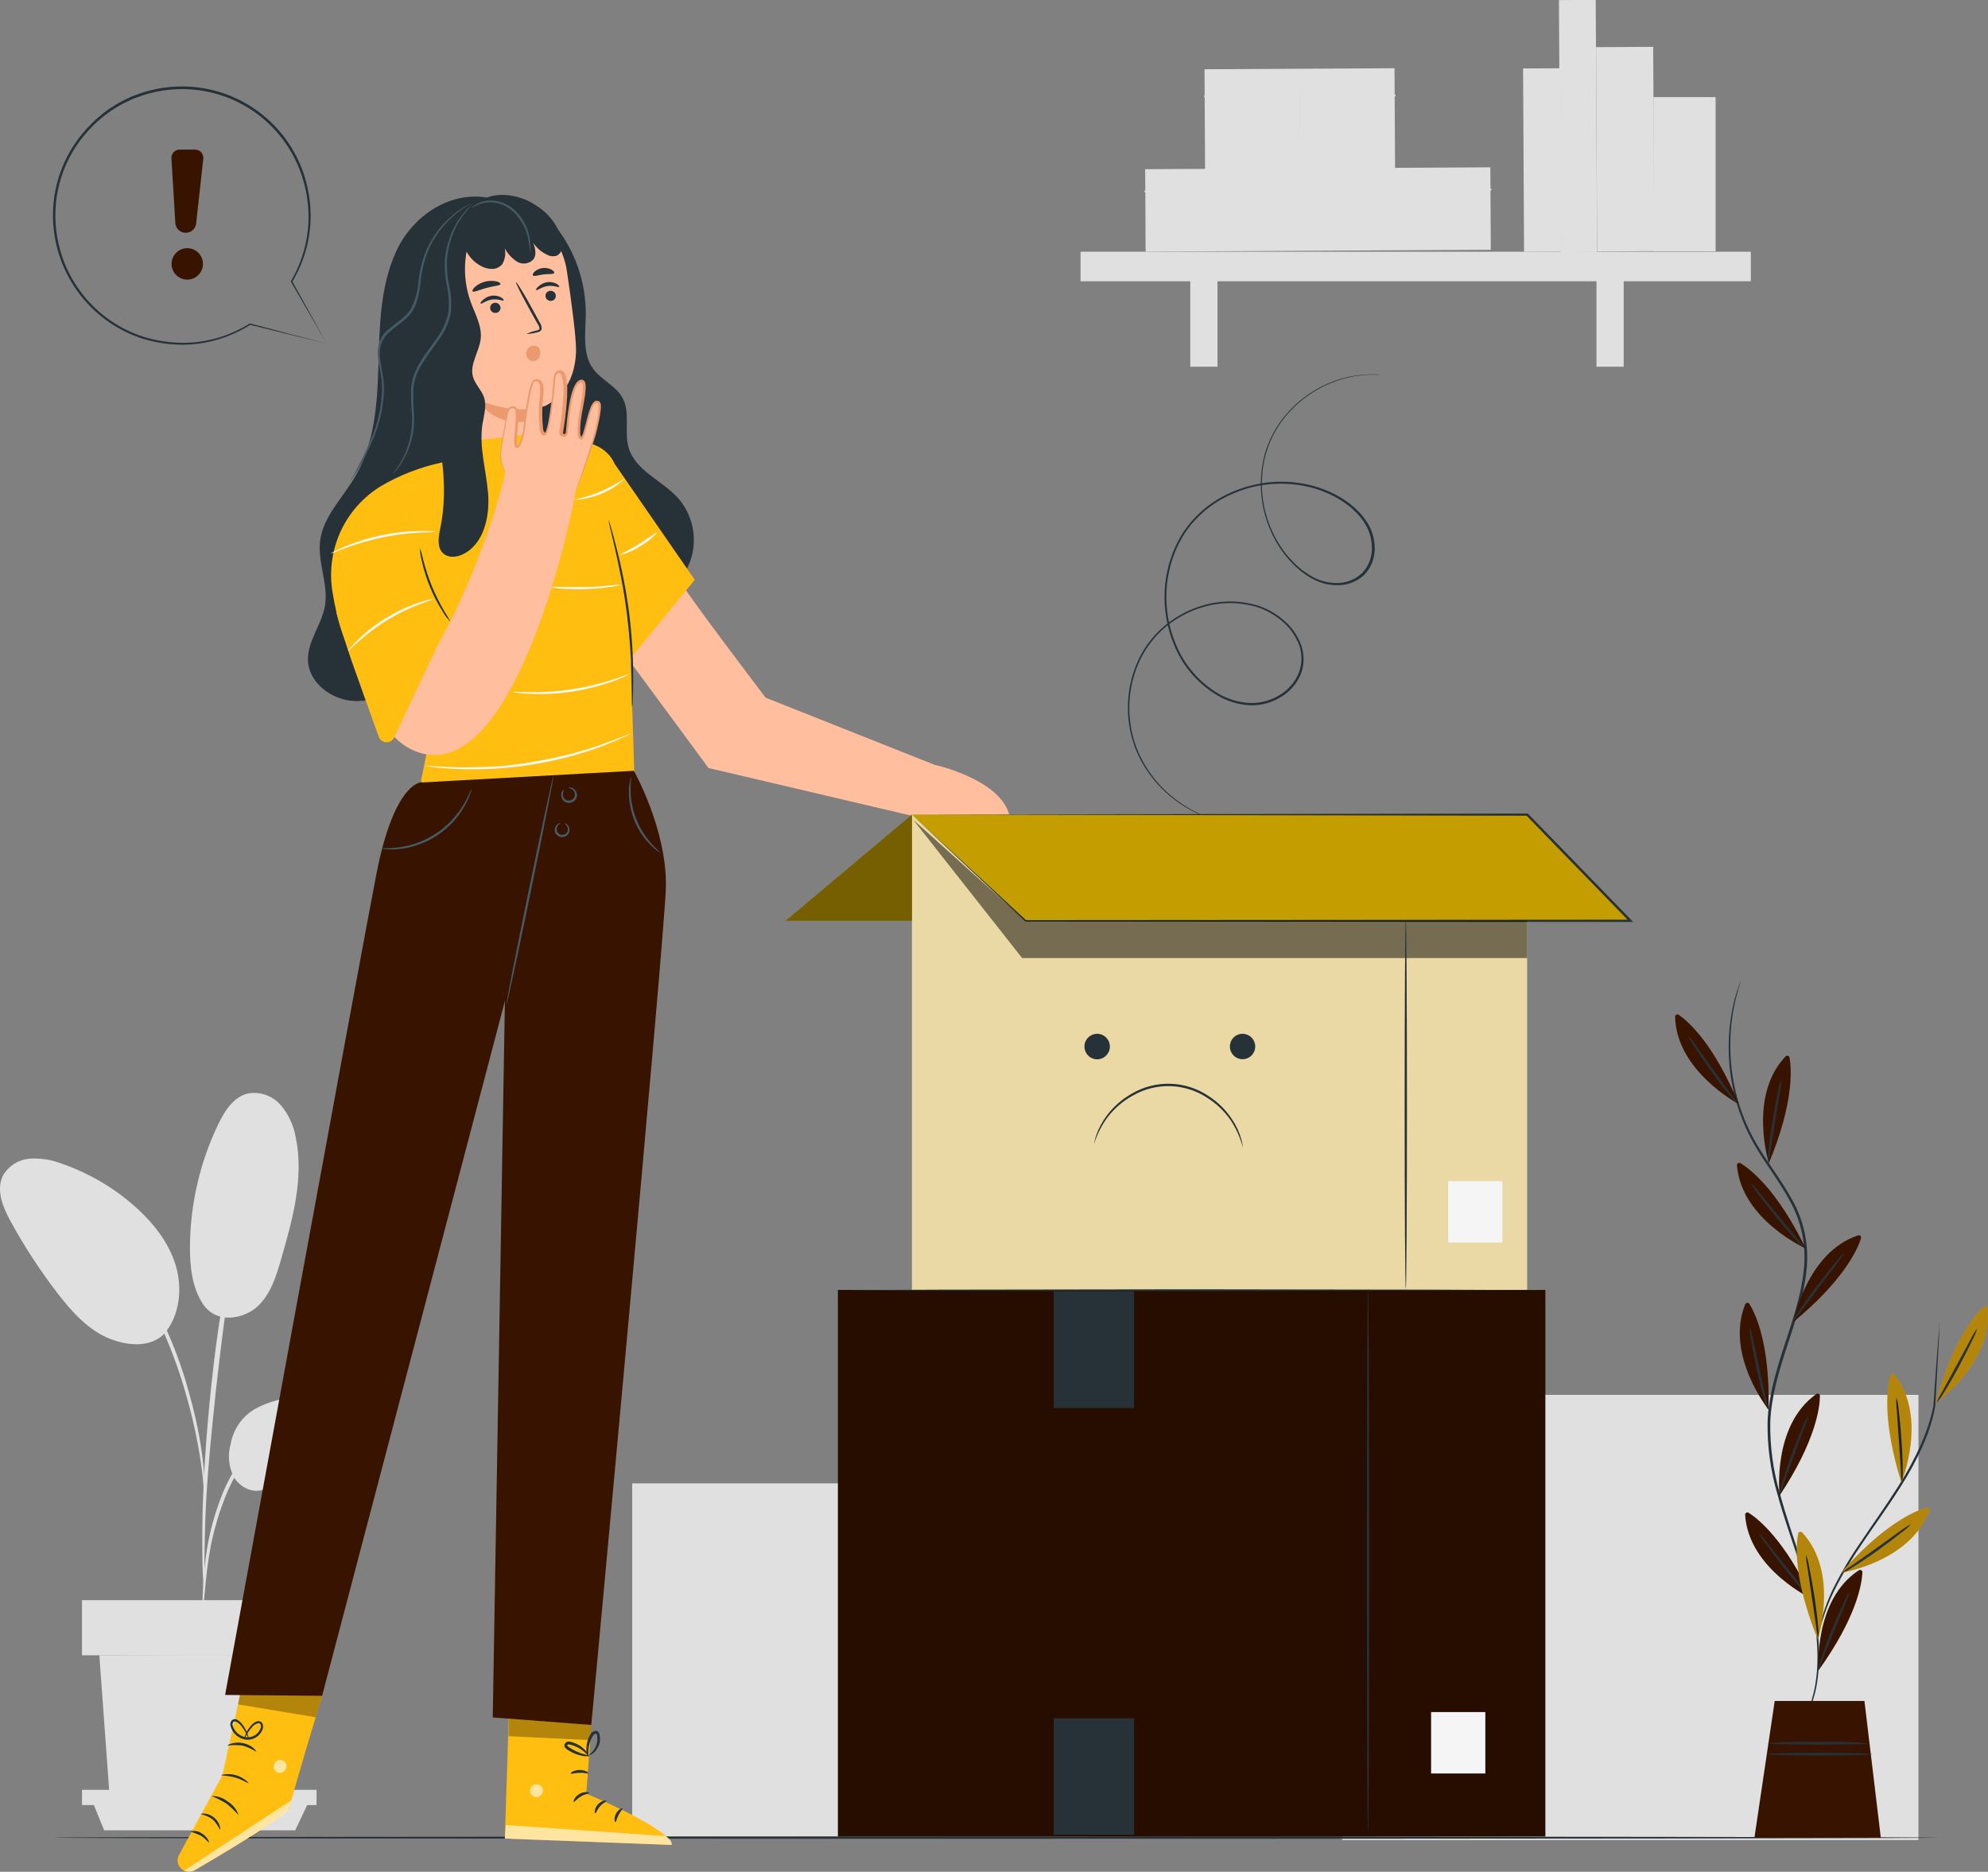 <svg width="359" height="338" viewBox="0 0 359 338" fill="none" xmlns="http://www.w3.org/2000/svg">
<rect x="0" y="0" width="359" height="338" fill="#808080" stroke="none"/>
<g clip-path="url(#clip0_767_2538)">
<path d="M196.691 267.86H114.165V331.619H196.691V267.86Z" fill="#E0E0E0"/>
<path d="M176.018 331.174C175.907 331.174 175.812 316.959 175.812 299.426C175.812 281.893 175.907 267.677 176.018 267.677C176.128 267.677 176.224 281.893 176.224 299.426C176.224 316.959 176.128 331.174 176.018 331.174Z" fill="#E0E0E0"/>
<path d="M189.694 317.11H183.371V324.277H189.694V317.11Z" fill="#E0E0E0"/>
<path d="M148.72 268.027H139.347V281.631H148.72V268.027Z" fill="#E0E0E0"/>
<path d="M148.72 317.824H139.347V331.428H148.72V317.824Z" fill="#E0E0E0"/>
<path d="M346.441 251.875H242.379V332.269H346.441V251.875Z" fill="#E0E0E0"/>
<path d="M320.364 331.698C320.253 331.698 320.158 313.784 320.158 291.679C320.158 269.574 320.253 251.66 320.364 251.66C320.475 251.66 320.57 269.574 320.57 291.679C320.57 313.784 320.483 331.698 320.364 331.698Z" fill="#E0E0E0"/>
<path d="M337.622 313.967H329.643V322.999H337.622V313.967Z" fill="#E0E0E0"/>
<path d="M285.951 252.081H274.129V269.233H285.951V252.081Z" fill="#E0E0E0"/>
<path d="M285.951 314.871H274.129V332.023H285.951V314.871Z" fill="#E0E0E0"/>
<path d="M46.377 254.24C50.593 252.065 55.553 251.78 60.228 252.557C62.74 252.97 65.355 253.724 67.066 255.613C68.778 257.502 69.095 260.828 67.138 262.455C65.965 263.423 64.341 263.566 62.819 263.55C59.158 263.503 55.102 262.86 52.178 265.066C50.506 266.328 49.397 268.416 47.423 269.035C45.45 269.654 43.271 268.487 42.241 266.725C41.288 264.887 41.078 262.753 41.655 260.764C41.888 259.386 42.436 258.081 43.255 256.949C44.074 255.818 45.142 254.89 46.377 254.24Z" fill="#E0E0E0"/>
<path d="M36.726 235.58C39.302 239.263 44.309 238.048 46.631 235.794C48.953 233.54 49.935 230.286 50.823 227.183C52.867 220.079 54.919 212.626 53.406 205.395C53.041 203.202 52.079 201.153 50.625 199.474C49.888 198.65 48.95 198.032 47.902 197.682C46.854 197.333 45.733 197.264 44.65 197.482C42.123 198.149 40.554 200.657 39.42 202.982C36.08 209.935 34.331 217.546 34.302 225.262C34.302 228.857 34.706 232.619 36.726 235.58Z" fill="#E0E0E0"/>
<path d="M29.659 240.866C32.456 237.54 32.986 232.699 31.742 228.532C30.498 224.365 27.686 220.825 24.445 217.928C20.633 214.532 16.198 211.911 11.386 210.213C9.522 209.459 7.516 209.117 5.507 209.213C4.505 209.27 3.532 209.572 2.673 210.092C1.814 210.613 1.095 211.335 0.578 212.197C-0.8 214.825 0.523 218.007 1.949 220.611C4.461 225.191 7.328 229.567 10.523 233.699C13.098 237.017 16.069 240.295 19.96 241.795C23.85 243.295 27.955 243.12 30.031 240.398" fill="#E0E0E0"/>
<path d="M36.552 291.155C36.69 290.61 36.769 290.051 36.79 289.488C36.909 288.266 37.051 286.734 37.233 284.917C37.461 282.668 37.802 280.432 38.256 278.218C38.851 275.511 39.665 272.856 40.688 270.281C41.692 267.722 43.05 265.318 44.721 263.137C46.088 261.364 47.828 259.915 49.816 258.891C51.169 258.223 52.618 257.773 54.111 257.558C54.673 257.536 55.231 257.453 55.775 257.312C55.214 257.25 54.648 257.25 54.087 257.312C52.537 257.429 51.021 257.824 49.61 258.478C47.51 259.471 45.668 260.938 44.23 262.764C42.481 264.973 41.071 267.432 40.047 270.059C39.024 272.665 38.229 275.355 37.669 278.099C37.238 280.341 36.939 282.607 36.774 284.885C36.631 286.83 36.576 288.401 36.552 289.488C36.494 290.043 36.494 290.601 36.552 291.155Z" fill="#E0E0E0"/>
<path d="M36.869 287.647C36.916 287.385 36.932 287.119 36.917 286.853C36.917 286.266 36.917 285.528 36.917 284.631C36.917 282.702 36.917 279.909 37.012 276.464C37.186 269.574 37.804 262.177 38.921 251.708C40.007 241.874 41.457 230.437 42.994 223C43.319 221.309 43.652 219.785 43.969 218.452C44.286 217.118 44.515 215.96 44.761 215.031C45.007 214.102 45.141 213.444 45.284 212.872C45.362 212.614 45.407 212.348 45.419 212.078C45.299 212.31 45.209 212.555 45.149 212.809C44.975 213.372 44.761 214.071 44.5 214.936C44.238 215.801 43.921 217.007 43.588 218.333C43.256 219.658 42.875 221.182 42.519 222.873C40.615 231.669 39.184 240.56 38.232 249.51C37.091 259.987 36.576 269.527 36.528 276.432C36.528 279.885 36.528 282.687 36.647 284.615C36.703 285.512 36.75 286.25 36.782 286.83C36.778 287.105 36.807 287.379 36.869 287.647Z" fill="#E0E0E0"/>
<path d="M36.917 269.249C36.977 268.475 36.977 267.697 36.917 266.923C36.83 265.431 36.623 263.28 36.203 260.637C35.685 257.547 34.992 254.489 34.127 251.478C33.128 247.772 31.849 244.147 30.3 240.636C27.649 234.165 23.845 228.232 19.072 223.127C18.244 222.25 17.36 221.428 16.426 220.666C16.022 220.317 15.633 219.976 15.301 219.706L14.318 218.999C13.701 218.528 13.047 218.109 12.361 217.745C12.25 217.896 15.126 219.595 18.756 223.46C23.372 228.614 27.075 234.519 29.706 240.922C31.228 244.41 32.512 247.998 33.549 251.66C34.42 254.644 35.142 257.669 35.712 260.725C36.188 263.336 36.505 265.487 36.631 266.947C36.665 267.721 36.761 268.491 36.917 269.249Z" fill="#E0E0E0"/>
<path d="M17.939 298.902L19.778 324.158H52.17L54.008 298.902H17.939Z" fill="#E0E0E0"/>
<path d="M57.875 288.949H14.809V298.902H57.875V288.949Z" fill="#E0E0E0"/>
<path d="M14.809 323.197V325.951H16.83H57.162V323.197H14.809Z" fill="#E0E0E0"/>
<path d="M18.811 330.507L16.83 325.65H55.617L53.303 330.507H18.811Z" fill="#E0E0E0"/>
<path d="M53.406 307.157C53.365 307.242 53.315 307.322 53.255 307.395C53.129 307.561 52.962 307.776 52.772 308.038L50.886 310.419L50.799 310.53L50.72 310.419L46.084 303.998H46.346L41.782 310.466L41.639 310.673L41.481 310.482L36.069 304.029H36.378L36.085 304.41L31.243 310.482L31.077 310.688L30.934 310.474L26.362 304.005H26.632L21.006 310.419L20.911 310.538L20.831 310.403L19.072 307.482C18.882 307.164 18.74 306.903 18.621 306.688C18.561 306.6 18.513 306.504 18.478 306.402C18.552 306.479 18.616 306.564 18.668 306.656L19.168 307.41L21.014 310.323H20.839L26.386 303.831L26.521 303.664L26.648 303.839L31.259 310.284H30.958L35.784 304.196C35.887 304.069 35.99 303.942 36.077 303.823L36.235 303.625L36.394 303.815L41.79 310.284H41.489L46.1 303.847L46.235 303.656L46.362 303.847C48.192 306.458 49.745 308.672 50.902 310.339H50.736L52.701 307.958C52.915 307.712 53.089 307.514 53.224 307.347C53.28 307.279 53.341 307.215 53.406 307.157Z" fill="#E0E0E0"/>
<path d="M54.46 298.735C54.46 298.846 46.338 298.942 36.33 298.942C26.323 298.942 18.201 298.846 18.201 298.735C18.201 298.624 26.315 298.537 36.33 298.537C46.346 298.537 54.46 298.624 54.46 298.735Z" fill="#E0E0E0"/>
<path d="M281.682 12.327L275.042 12.363L275.221 45.46L281.861 45.424L281.682 12.327Z" fill="#E0E0E0"/>
<path d="M234.711 12.415L217.517 12.508L217.616 30.779L234.81 30.686L234.711 12.415Z" fill="#E0E0E0"/>
<path d="M251.826 12.322L234.632 12.415L234.73 30.686L251.925 30.593L251.826 12.322Z" fill="#E0E0E0"/>
<path d="M217.538 17.565C228.969 17.66 240.406 17.607 251.848 17.406C251.896 17.406 251.942 17.387 251.976 17.352C252.011 17.318 252.03 17.272 252.03 17.223C252.03 17.175 252.011 17.128 251.976 17.094C251.942 17.06 251.896 17.041 251.848 17.041C240.422 16.977 228.964 17.041 217.538 17.255C217.503 17.263 217.472 17.283 217.449 17.311C217.427 17.339 217.415 17.374 217.415 17.41C217.415 17.446 217.427 17.481 217.449 17.509C217.472 17.537 217.503 17.557 217.538 17.565Z" fill="#E0E0E0"/>
<path d="M238.041 30.382L206.799 30.552L206.879 45.441L238.122 45.272L238.041 30.382Z" fill="#E0E0E0"/>
<path d="M269.133 30.214L237.89 30.383L237.971 45.273L269.213 45.103L269.133 30.214Z" fill="#E0E0E0"/>
<path d="M206.817 34.709C227.569 34.939 248.393 34.709 269.153 34.399C269.201 34.399 269.248 34.38 269.282 34.346C269.316 34.311 269.335 34.265 269.335 34.217C269.335 34.168 269.316 34.122 269.282 34.087C269.248 34.053 269.201 34.034 269.153 34.034C248.401 33.923 227.569 33.931 206.817 34.391C206.775 34.391 206.735 34.408 206.705 34.438C206.675 34.468 206.659 34.508 206.659 34.55C206.659 34.592 206.675 34.632 206.705 34.662C206.735 34.692 206.775 34.709 206.817 34.709Z" fill="#E0E0E0"/>
<path d="M316.172 45.456H195.13V50.789H316.172V45.456Z" fill="#E0E0E0"/>
<path d="M219.859 48.019H214.947V66.219H219.859V48.019Z" fill="#E0E0E0"/>
<path d="M293.209 48.019H288.297V66.219H293.209V48.019Z" fill="#E0E0E0"/>
<path d="M288.16 -0.018L281.52 0.018L281.766 45.536L288.406 45.5L288.16 -0.018Z" fill="#E0E0E0"/>
<path d="M298.538 8.458L288.222 8.514L288.421 45.405L298.738 45.349L298.538 8.458Z" fill="#E0E0E0"/>
<path d="M298.463 15.58C295.033 15.823 291.591 15.823 288.162 15.58C291.592 15.348 295.033 15.348 298.463 15.58Z" fill="#E0E0E0"/>
<path d="M298.463 14.072C296.749 14.246 295.026 14.304 293.304 14.247C291.583 14.304 289.86 14.246 288.146 14.072C291.575 13.83 295.018 13.83 298.447 14.072H298.463Z" fill="#E0E0E0"/>
<path d="M298.463 39.812C295.033 40.055 291.591 40.055 288.162 39.812C291.592 39.58 295.033 39.58 298.463 39.812Z" fill="#E0E0E0"/>
<path d="M298.463 38.264C295.033 38.497 291.592 38.497 288.162 38.264C291.591 38.022 295.033 38.022 298.463 38.264Z" fill="#E0E0E0"/>
<path d="M293.471 34.883C293.376 34.883 293.297 31.161 293.297 26.573C293.297 21.986 293.376 18.255 293.471 18.255C293.566 18.255 293.653 21.978 293.653 26.573C293.653 31.169 293.574 34.883 293.471 34.883Z" fill="#E0E0E0"/>
<path d="M309.81 17.533H298.582V45.376H309.81V17.533Z" fill="#E0E0E0"/>
<path d="M284.747 9.683C285.801 9.683 286.656 8.827 286.656 7.77C286.656 6.714 285.801 5.857 284.747 5.857C283.692 5.857 282.837 6.714 282.837 7.77C282.837 8.827 283.692 9.683 284.747 9.683Z" fill="#E0E0E0"/>
<path d="M285.333 13.033H284.153V40.114H285.333V13.033Z" fill="#E0E0E0"/>
<path d="M350.015 331.833C350.015 331.952 273.852 332.039 179.932 332.039C86.012 332.039 9.833 331.952 9.833 331.833C9.833 331.714 85.98 331.626 179.932 331.626C273.883 331.626 350.015 331.722 350.015 331.833Z" fill="#263238"/>
<path d="M100.061 40.543C103.797 45.123 105.821 50.867 105.782 56.782C105.742 60.131 105.124 63.822 107.073 66.545C108.547 68.608 111.241 69.648 112.438 71.886C113.88 74.577 112.652 77.982 113.539 80.903C114.791 85.046 119.64 86.784 122.517 90.014C123.743 91.443 124.6 93.151 125.015 94.988C125.429 96.826 125.388 98.737 124.894 100.555C124.37 102.365 123.422 104.024 122.129 105.393C120.837 106.763 119.236 107.803 117.461 108.428C115.566 109.177 113.452 109.143 111.582 108.333C109.641 107.365 108.412 105.373 107.462 103.428C105.552 99.602 88.777 78.926 87.826 74.751" fill="#263238"/>
<path d="M87.858 35.669C80.996 34.558 74.388 39.122 71.512 45.456C68.635 51.789 68.54 58.949 68.342 65.933C68.144 72.918 67.637 80.156 64.095 86.141C61.845 89.943 58.358 93.284 57.812 97.658C57.32 101.579 59.349 105.531 58.675 109.428C58.089 112.825 55.506 115.778 55.609 119.215C55.736 123.358 59.99 126.477 64.119 126.588C68.247 126.699 72.114 124.533 75.355 121.961C80.635 117.762 84.86 112.382 87.692 106.254" fill="#263238"/>
<path d="M76.567 52.051C76.351 50.322 76.485 48.568 76.959 46.891C77.434 45.215 78.24 43.651 79.329 42.293C80.418 40.934 81.769 39.809 83.301 38.983C84.833 38.158 86.514 37.649 88.246 37.487C95.164 36.82 101.321 41.987 102.359 48.877C103.27 54.917 104.046 61.012 104.023 63.227C103.935 69.902 100.061 72.497 98.476 73.283C97.906 73.488 97.317 73.634 96.717 73.72V73.767L98.191 81.434C98.864 86.459 96.067 90.959 91.059 91.665C86.052 92.372 82.114 88.538 81.345 83.514L76.567 52.051Z" fill="#FFBE9D"/>
<path d="M100.996 51.797C100.885 51.956 100.005 51.488 98.88 51.654C97.755 51.821 97.002 52.504 96.859 52.385C96.717 52.266 96.859 52.067 97.208 51.75C97.641 51.327 98.195 51.05 98.793 50.956C99.379 50.865 99.979 50.966 100.504 51.242C100.901 51.496 101.051 51.734 100.996 51.797Z" fill="#263238"/>
<path d="M90.964 54.242C90.853 54.401 89.974 53.925 88.841 54.091C87.708 54.258 86.971 54.948 86.828 54.829C86.686 54.71 86.828 54.504 87.177 54.194C87.61 53.772 88.164 53.494 88.761 53.401C89.349 53.317 89.947 53.42 90.473 53.694C90.861 53.94 91.02 54.171 90.964 54.242Z" fill="#263238"/>
<path d="M95.077 60.298C95.644 60.025 96.243 59.825 96.859 59.703C97.145 59.631 97.406 59.536 97.43 59.33C97.404 59.04 97.294 58.764 97.113 58.536L95.933 56.425C94.292 53.472 93.064 51.028 93.183 50.956C93.302 50.885 94.768 53.242 96.352 56.195C96.757 56.925 97.145 57.623 97.493 58.282C97.724 58.605 97.836 58.997 97.81 59.393C97.784 59.502 97.734 59.602 97.662 59.688C97.591 59.773 97.5 59.841 97.398 59.885C97.244 59.953 97.082 60.001 96.915 60.028C96.317 60.198 95.699 60.289 95.077 60.298Z" fill="#263238"/>
<path d="M96.653 73.728C96.653 73.728 92.351 74.72 86.424 72.235C86.424 72.235 88.983 77.752 97.058 75.791L96.653 73.728Z" fill="#EB996E"/>
<path d="M90.386 51.281C90.323 51.607 89.174 51.623 87.874 51.98C86.575 52.337 85.552 52.845 85.338 52.599C85.243 52.48 85.386 52.162 85.774 51.805C86.297 51.357 86.915 51.035 87.581 50.861C88.246 50.688 88.943 50.669 89.617 50.805C90.14 50.924 90.386 51.13 90.386 51.281Z" fill="#263238"/>
<path d="M100.069 49.297C99.91 49.583 99.094 49.432 98.159 49.551C97.224 49.67 96.456 49.98 96.234 49.734C96.138 49.615 96.234 49.345 96.535 49.051C96.95 48.682 97.472 48.454 98.024 48.4C98.57 48.334 99.123 48.437 99.609 48.694C99.989 48.908 100.14 49.154 100.069 49.297Z" fill="#263238"/>
<path d="M88.516 55.703C88.533 55.825 88.575 55.944 88.638 56.05C88.702 56.157 88.785 56.25 88.885 56.323C88.985 56.397 89.098 56.451 89.218 56.48C89.338 56.51 89.463 56.515 89.586 56.496C89.705 56.483 89.82 56.445 89.924 56.386C90.029 56.328 90.12 56.249 90.194 56.154C90.268 56.06 90.322 55.952 90.354 55.836C90.385 55.72 90.393 55.599 90.378 55.48C90.341 55.233 90.207 55.011 90.007 54.862C89.806 54.713 89.555 54.65 89.308 54.687C89.189 54.699 89.073 54.736 88.968 54.794C88.863 54.853 88.771 54.931 88.697 55.026C88.623 55.121 88.569 55.23 88.538 55.346C88.507 55.462 88.499 55.583 88.516 55.703Z" fill="#263238"/>
<path d="M98.508 53.535C98.545 53.783 98.678 54.005 98.879 54.154C99.079 54.303 99.331 54.366 99.577 54.329C99.696 54.316 99.811 54.278 99.916 54.219C100.02 54.161 100.112 54.082 100.186 53.987C100.26 53.893 100.314 53.785 100.345 53.669C100.377 53.553 100.385 53.432 100.37 53.313C100.333 53.066 100.199 52.844 99.999 52.695C99.798 52.546 99.547 52.483 99.3 52.52C99.181 52.532 99.065 52.569 98.96 52.627C98.855 52.686 98.763 52.764 98.689 52.859C98.615 52.954 98.561 53.063 98.53 53.179C98.499 53.295 98.491 53.416 98.508 53.535Z" fill="#263238"/>
<path d="M96.852 62.489C96.541 62.392 96.205 62.407 95.904 62.532C95.603 62.656 95.355 62.883 95.204 63.171C95.058 63.436 94.999 63.74 95.035 64.04C95.07 64.341 95.199 64.622 95.402 64.846C95.618 65.058 95.902 65.187 96.204 65.209C96.506 65.231 96.806 65.144 97.05 64.965C97.355 64.686 97.54 64.299 97.565 63.886C97.619 63.507 97.528 63.121 97.311 62.806C97.2 62.652 97.041 62.539 96.859 62.484C96.677 62.43 96.482 62.437 96.305 62.505" fill="#EB996E"/>
<path d="M101.479 43.44C100.857 40.925 99.305 38.741 97.137 37.328C95.362 36.044 93.254 35.302 91.067 35.193C88.867 35.098 86.719 35.88 85.093 37.368C83.939 38.513 83.279 40.066 83.254 41.694L83.381 40.582C83.048 41.486 83.048 42.48 83.381 43.384C83.564 43.868 83.785 44.36 83.976 44.844C84.543 46.244 85.595 47.391 86.939 48.075C87.548 48.402 88.229 48.569 88.92 48.559C89.266 48.552 89.606 48.47 89.916 48.318C90.227 48.165 90.501 47.947 90.719 47.678C91.211 46.818 91.363 45.804 91.147 44.837C91.666 45.793 92.408 46.609 93.31 47.218C93.77 47.512 94.317 47.639 94.86 47.577C95.403 47.515 95.907 47.267 96.289 46.876C96.939 46.083 96.685 44.829 96.289 43.844C96.902 44.773 97.761 45.512 98.769 45.98C99.034 46.132 99.329 46.228 99.633 46.26C99.937 46.293 100.244 46.262 100.536 46.17C100.769 46.054 100.973 45.887 101.132 45.681C101.292 45.474 101.402 45.235 101.455 44.979C101.573 44.474 101.581 43.949 101.479 43.44Z" fill="#263238"/>
<path d="M95.75 45.551C95.679 45.551 95.695 44.606 95.386 43.17C95.029 41.261 94.071 39.516 92.652 38.193C91.872 37.483 90.931 36.973 89.91 36.709C89.075 36.503 88.204 36.482 87.359 36.645C86.58 36.828 85.836 37.136 85.156 37.558C85.156 37.558 85.291 37.36 85.639 37.106C86.14 36.755 86.702 36.502 87.296 36.36C88.184 36.151 89.109 36.151 89.998 36.36C91.093 36.633 92.101 37.179 92.929 37.947C94.415 39.325 95.385 41.171 95.679 43.178C95.773 43.771 95.821 44.371 95.822 44.971C95.831 45.167 95.807 45.363 95.75 45.551Z" fill="#455A64"/>
<path d="M168.728 138.089L138.261 125.985C138.261 125.985 122.659 105.484 122.984 105.087L112.026 117.104L127.952 138.685L164.869 147.352L182.349 147.495C180.97 140.756 168.728 138.089 168.728 138.089Z" fill="#FFBE9D"/>
<path d="M102.327 79.601L98.175 78.013L80.251 80.291V83.466L79.736 83.53C75.873 84.353 72.167 85.794 68.762 87.8C65.573 89.75 63.038 92.611 61.485 96.016C59.932 99.42 59.431 103.212 60.046 106.904C60.775 111.444 62.185 116.961 64.911 120.151C70.117 126.255 74.871 118.715 74.871 118.715C74.871 118.715 78.136 126.176 77.946 129.708C77.787 132.668 76.488 138.827 76.068 140.748C76.05 140.825 76.049 140.904 76.063 140.982C76.078 141.059 76.108 141.133 76.152 141.198C76.195 141.263 76.252 141.319 76.318 141.362C76.384 141.404 76.458 141.433 76.535 141.446L114.347 148.455L114.529 139.192L113.325 101.094L111.621 86.3C111.621 86.3 111.677 79.236 102.327 79.601Z" fill="#FFBE10"/>
<path d="M111.051 83.839L125.464 104.706L113.856 118.866L111.051 83.839Z" fill="#FFBE10"/>
<path d="M114.157 127.747C114.105 127.299 114.087 126.848 114.102 126.398C114.102 125.461 114.102 124.231 114.054 122.731C113.984 118.705 113.696 114.685 113.19 110.69C112.596 106.007 111.685 101.825 110.995 98.785L110.156 95.213C110.034 94.781 109.944 94.341 109.886 93.895C110.066 94.308 110.21 94.736 110.314 95.173C110.56 95.967 110.892 97.213 111.273 98.721C112.296 102.637 113.074 106.614 113.602 110.627C114.112 114.638 114.361 118.679 114.347 122.723C114.347 124.31 114.308 125.533 114.26 126.398C114.264 126.85 114.23 127.301 114.157 127.747Z" fill="#263238"/>
<path d="M78.659 96.023C78.659 96.086 77.565 96.078 75.814 96.166C73.529 96.29 71.257 96.584 69.016 97.047C66.775 97.518 64.572 98.152 62.423 98.944C60.775 99.555 59.785 100.007 59.753 99.944C59.956 99.784 60.18 99.653 60.418 99.555C60.854 99.317 61.504 99.015 62.32 98.674C66.596 96.905 71.165 95.957 75.79 95.88C76.678 95.88 77.375 95.88 77.89 95.927C78.15 95.919 78.409 95.951 78.659 96.023Z" fill="#FAFAFA"/>
<path d="M112.057 105.571C111.478 105.782 110.873 105.915 110.259 105.968C107.329 106.396 104.36 106.497 101.408 106.269C100.791 106.259 100.179 106.168 99.585 106C100.197 105.945 100.812 105.945 101.424 106C102.549 106 104.11 106 105.829 106C107.549 106 109.102 105.825 110.227 105.722C110.831 105.616 111.444 105.566 112.057 105.571Z" fill="#FAFAFA"/>
<path d="M118.674 96.134C117.8 97.145 116.754 97.991 115.583 98.634C114.478 99.382 113.246 99.92 111.946 100.221C111.899 100.11 113.531 99.428 115.369 98.253C117.208 97.078 118.594 96.038 118.674 96.134Z" fill="#FAFAFA"/>
<path d="M112.85 86.459C110.35 88.711 107.164 90.053 103.809 90.268C103.809 90.141 105.988 89.808 108.492 88.737C110.995 87.665 112.77 86.355 112.85 86.459Z" fill="#FAFAFA"/>
<path d="M113.634 121.731C113.401 121.888 113.151 122.018 112.889 122.12C112.39 122.358 111.669 122.652 110.75 122.993C108.362 123.852 105.897 124.48 103.389 124.866C100.881 125.254 98.341 125.395 95.806 125.287C94.831 125.247 94.047 125.175 93.508 125.104C93.226 125.085 92.947 125.035 92.676 124.953C92.676 124.882 93.88 124.953 95.845 125.001C100.883 125.048 105.895 124.276 110.686 122.715C112.493 122.12 113.61 121.667 113.634 121.731Z" fill="#FAFAFA"/>
<path d="M113.927 132.486C113.927 132.486 113.816 132.565 113.587 132.684L112.572 133.128C111.701 133.541 110.409 134.081 108.793 134.716C107.176 135.351 105.219 135.962 103.016 136.565C98.227 137.857 93.312 138.621 88.357 138.843C86.075 138.93 84.023 138.923 82.296 138.843C80.568 138.764 79.182 138.637 78.223 138.502L77.122 138.351C76.992 138.342 76.864 138.315 76.741 138.272C76.87 138.251 77.001 138.251 77.129 138.272L78.239 138.343C79.198 138.423 80.616 138.502 82.304 138.55C83.991 138.597 86.075 138.55 88.341 138.47C90.608 138.391 93.096 138.105 95.687 137.676C98.278 137.248 100.718 136.732 102.921 136.176C105.124 135.621 107.073 134.994 108.69 134.414C110.306 133.835 111.621 133.351 112.509 132.986L113.539 132.581C113.665 132.536 113.795 132.504 113.927 132.486Z" fill="#FAFAFA"/>
<path d="M44.428 301.22L40.142 320.61L32.321 334.968C32.188 335.213 32.106 335.483 32.082 335.761C32.057 336.039 32.09 336.319 32.177 336.584C32.265 336.849 32.406 337.093 32.591 337.301C32.777 337.509 33.003 337.677 33.256 337.794C33.549 337.929 33.871 337.991 34.194 337.976C34.516 337.961 34.83 337.868 35.11 337.706C38.739 335.611 52.059 327.809 52.289 326.372C52.566 324.713 58.168 306.22 58.168 306.22L44.428 301.22Z" fill="#FFBE10"/>
<g opacity="0.6">
<path d="M33.256 337.794L52.614 325.094L52.407 325.888C52.238 326.596 51.822 327.221 51.235 327.65C49.65 328.785 45.236 331.833 35.173 337.722C34.885 337.892 34.558 337.987 34.224 338C33.889 338.012 33.556 337.941 33.256 337.794Z" fill="white"/>
</g>
<g opacity="0.6">
<path d="M50.181 317.88C49.901 317.996 49.675 318.212 49.544 318.486C49.414 318.76 49.39 319.073 49.476 319.364C49.581 319.647 49.791 319.879 50.063 320.012C50.334 320.145 50.645 320.168 50.934 320.078C51.233 319.954 51.475 319.723 51.613 319.429C51.751 319.135 51.774 318.801 51.678 318.491C51.538 318.21 51.296 317.993 51.001 317.885C50.706 317.778 50.382 317.787 50.094 317.911" fill="white"/>
</g>
<path d="M39.722 330.444C39.402 329.73 38.953 329.082 38.398 328.531C37.759 328.085 37.041 327.765 36.283 327.587C36.283 327.531 36.56 327.444 37.028 327.491C37.636 327.57 38.208 327.824 38.676 328.222C39.147 328.604 39.494 329.118 39.674 329.698C39.809 330.15 39.769 330.444 39.722 330.444Z" fill="#263238"/>
<path d="M37.717 332.69C37.606 332.754 37.138 331.976 36.211 331.444C35.62 331.169 35.011 330.933 34.389 330.738C34.731 330.625 35.095 330.596 35.45 330.653C35.806 330.709 36.143 330.85 36.433 331.063C37.487 331.674 37.828 332.666 37.717 332.69Z" fill="#263238"/>
<path d="M43.081 327.761C42.407 327.012 41.676 326.317 40.894 325.682C40.033 325.155 39.132 324.696 38.2 324.309C39.272 324.287 40.316 324.647 41.148 325.324C42.064 325.877 42.751 326.742 43.081 327.761Z" fill="#263238"/>
<path d="M44.88 321.975C44.801 322.078 43.842 321.372 42.503 320.983C41.164 320.594 39.951 320.657 39.944 320.523C40.825 320.294 41.753 320.308 42.627 320.564C43.502 320.819 44.291 321.307 44.912 321.975H44.88Z" fill="#263238"/>
<path d="M46.282 316.316C45.51 315.837 44.675 315.466 43.802 315.213C42.903 315.09 41.992 315.09 41.092 315.213C41.092 315.165 41.338 314.975 41.845 314.824C42.512 314.642 43.212 314.62 43.888 314.758C44.565 314.895 45.201 315.19 45.744 315.618C46.148 315.999 46.314 316.284 46.282 316.316Z" fill="#263238"/>
<path d="M44.095 314.141C44.096 313.889 44.15 313.641 44.254 313.411C44.478 312.756 44.834 312.154 45.3 311.641C45.604 311.235 46.033 310.94 46.52 310.8C46.686 310.773 46.856 310.796 47.009 310.867C47.161 310.937 47.289 311.052 47.376 311.197C47.522 311.492 47.553 311.832 47.463 312.149C47.26 312.786 46.842 313.332 46.281 313.694C45.72 314.056 45.051 314.211 44.389 314.133C43.735 314.04 43.124 313.755 42.632 313.315C42.14 312.874 41.789 312.297 41.623 311.657C41.585 311.494 41.582 311.325 41.613 311.161C41.645 310.997 41.71 310.842 41.806 310.705C41.915 310.577 42.062 310.487 42.226 310.448C42.39 310.41 42.562 310.424 42.717 310.49C43.165 310.714 43.547 311.05 43.826 311.467C44.246 312.017 44.565 312.638 44.769 313.3C44.865 313.537 44.911 313.791 44.904 314.046C44.584 313.19 44.138 312.388 43.58 311.665C43.321 311.326 42.984 311.054 42.598 310.871C42.513 310.834 42.419 310.826 42.328 310.848C42.239 310.869 42.158 310.919 42.099 310.99C42.043 311.084 42.008 311.188 41.994 311.296C41.98 311.403 41.989 311.513 42.019 311.617C42.185 312.156 42.498 312.637 42.925 313.005C43.351 313.373 43.872 313.613 44.428 313.697C44.989 313.762 45.555 313.635 46.034 313.337C46.513 313.038 46.877 312.586 47.067 312.054C47.144 311.838 47.144 311.603 47.067 311.387C47.022 311.306 46.953 311.241 46.869 311.201C46.785 311.161 46.691 311.148 46.599 311.165C46.186 311.279 45.818 311.517 45.545 311.848C44.938 312.526 44.447 313.301 44.095 314.141Z" fill="#263238"/>
<g opacity="0.3">
<path d="M43.905 303.323L42.978 307.768L56.995 310.093L58.168 306.22L44.404 301.22L43.905 303.323Z" fill="black"/>
</g>
<path d="M107.026 308.395L105.869 323.888C105.869 323.888 121.209 330.238 121.273 333.158L91.162 331.992L91.955 307.768L107.026 308.395Z" fill="#FFBE10"/>
<g opacity="0.6">
<path d="M96.638 322.221C96.346 322.3 96.092 322.483 95.926 322.736C95.759 322.989 95.691 323.294 95.734 323.594C95.801 323.889 95.978 324.148 96.228 324.318C96.478 324.487 96.783 324.555 97.081 324.507C97.392 324.425 97.661 324.23 97.837 323.96C98.013 323.69 98.082 323.365 98.032 323.047C97.932 322.745 97.719 322.494 97.439 322.346C97.158 322.198 96.832 322.165 96.527 322.253" fill="white"/>
</g>
<g opacity="0.6">
<path d="M91.178 331.992L91.353 329.547L120.155 331.555C120.155 331.555 121.479 332.19 121.288 333.143L91.178 331.992Z" fill="white"/>
</g>
<path d="M106.376 323.753C106.376 323.904 105.631 323.944 104.894 324.388C104.157 324.833 103.745 325.436 103.611 325.372C103.476 325.309 103.729 324.467 104.633 323.944C105.536 323.42 106.416 323.618 106.376 323.753Z" fill="#263238"/>
<path d="M109.482 325.205C109.482 325.356 108.864 325.579 108.341 326.182C107.818 326.785 107.652 327.436 107.501 327.428C107.351 327.42 107.295 326.579 107.961 325.84C108.626 325.102 109.482 325.047 109.482 325.205Z" fill="#263238"/>
<path d="M111.13 329.039C110.995 329.039 110.821 328.317 111.225 327.531C111.629 326.745 112.335 326.444 112.39 326.571C112.446 326.698 112.01 327.11 111.685 327.761C111.36 328.412 111.273 329.031 111.13 329.039Z" fill="#263238"/>
<path d="M106.233 320.197C106.17 320.324 105.504 320.094 104.649 320.118C103.793 320.142 103.159 320.38 103.064 320.253C102.969 320.126 103.634 319.626 104.649 319.61C105.663 319.594 106.328 320.086 106.233 320.197Z" fill="#263238"/>
<g opacity="0.3">
<path d="M106.812 311.458L106.614 314.221L91.836 313.514L91.931 310.323L106.812 311.458Z" fill="black"/>
</g>
<path d="M106.431 317.062C105.934 317.183 105.412 317.161 104.926 316.999C104.377 316.884 103.844 316.7 103.341 316.451C103.048 316.306 102.765 316.142 102.493 315.959C102.328 315.857 102.178 315.731 102.05 315.586C101.962 315.472 101.915 315.332 101.915 315.189C101.915 315.045 101.962 314.906 102.05 314.792C102.127 314.692 102.226 314.611 102.341 314.557C102.455 314.503 102.581 314.478 102.707 314.482C102.898 314.49 103.087 314.522 103.27 314.578C103.587 314.67 103.895 314.793 104.189 314.943C104.689 315.188 105.147 315.512 105.544 315.903C106.217 316.578 106.431 317.141 106.384 317.165C106.336 317.189 105.996 316.737 105.306 316.173C104.901 315.856 104.46 315.59 103.991 315.379C103.711 315.263 103.426 315.163 103.135 315.078C102.818 314.983 102.549 314.975 102.462 315.078C102.374 315.181 102.462 315.157 102.462 315.252C102.557 315.357 102.666 315.448 102.786 315.522C103.041 315.699 103.305 315.861 103.579 316.006C104.036 316.259 104.516 316.466 105.013 316.625C105.496 316.737 105.97 316.883 106.431 317.062Z" fill="#263238"/>
<path d="M106.233 317.268C105.97 316.823 105.851 316.308 105.893 315.792C105.896 315.234 105.987 314.679 106.162 314.149C106.276 313.838 106.416 313.538 106.582 313.252C106.671 313.056 106.809 312.886 106.982 312.758C107.156 312.63 107.359 312.549 107.572 312.522C107.708 312.531 107.838 312.578 107.947 312.658C108.057 312.738 108.141 312.848 108.19 312.974C108.259 313.152 108.302 313.34 108.317 313.53C108.369 313.867 108.369 314.209 108.317 314.546C108.211 315.107 107.969 315.633 107.612 316.078C106.994 316.871 106.376 316.991 106.36 316.943C106.344 316.895 106.835 316.602 107.319 315.863C107.596 315.443 107.777 314.966 107.85 314.467C107.89 314.177 107.89 313.883 107.85 313.593C107.81 313.276 107.699 313.006 107.58 313.038C107.461 313.07 107.168 313.26 107.034 313.514C106.879 313.768 106.744 314.033 106.629 314.308C106.446 314.787 106.329 315.289 106.281 315.8C106.178 316.689 106.313 317.268 106.233 317.268Z" fill="#263238"/>
<path d="M75.901 141.304C75.901 141.304 71.147 141.518 67.978 157.805C64.808 174.092 40.649 306.061 40.649 306.061L58.168 306.22L91.178 180.751L88.983 310.125L106.78 311.49C106.78 311.49 120.132 168.393 120.25 160.067C120.409 149.685 114.458 139.185 114.458 139.185L75.901 141.304Z" fill="#371300"/>
<path d="M99.981 139.915C100.092 139.915 98.27 149.241 95.917 160.694C93.563 172.147 91.567 181.418 91.456 181.394C91.345 181.37 93.159 172.068 95.513 160.614C97.866 149.161 99.894 139.891 99.981 139.915Z" fill="#455A64"/>
<path d="M102.707 142.24C102.707 142.193 103.183 142.05 103.729 142.534C103.885 142.675 104.008 142.848 104.09 143.041C104.172 143.234 104.211 143.443 104.205 143.653C104.185 143.918 104.09 144.173 103.932 144.386C103.773 144.6 103.557 144.764 103.309 144.859C103.068 144.969 102.8 145.009 102.536 144.974C102.273 144.939 102.025 144.831 101.82 144.661C101.667 144.517 101.546 144.342 101.465 144.148C101.384 143.954 101.346 143.744 101.352 143.534C101.352 142.804 101.844 142.55 101.851 142.597C101.718 142.889 101.648 143.205 101.645 143.526C101.656 143.687 101.699 143.845 101.771 143.989C101.843 144.134 101.943 144.262 102.065 144.367C102.222 144.475 102.403 144.542 102.592 144.562C102.78 144.581 102.971 144.553 103.146 144.48C103.321 144.406 103.475 144.29 103.594 144.141C103.712 143.993 103.792 143.817 103.824 143.629C103.836 143.468 103.816 143.307 103.764 143.154C103.712 143.002 103.63 142.861 103.523 142.74C103.135 142.288 102.699 142.304 102.707 142.24Z" fill="#455A64"/>
<path d="M101.954 148.685C101.954 148.638 102.446 148.685 102.747 149.344C102.823 149.532 102.858 149.735 102.849 149.937C102.839 150.14 102.785 150.339 102.691 150.519C102.555 150.733 102.363 150.905 102.136 151.018C101.909 151.131 101.656 151.18 101.404 151.16C101.151 151.139 100.909 151.05 100.703 150.903C100.497 150.755 100.335 150.553 100.235 150.32C100.172 150.129 100.151 149.926 100.174 149.726C100.198 149.526 100.264 149.333 100.37 149.161C100.742 148.566 101.249 148.582 101.233 148.63C101.218 148.677 100.853 148.788 100.623 149.296C100.507 149.581 100.507 149.9 100.623 150.185C100.706 150.343 100.827 150.477 100.975 150.575C101.124 150.673 101.294 150.732 101.471 150.746C101.649 150.76 101.826 150.729 101.988 150.656C102.15 150.583 102.291 150.47 102.398 150.328C102.547 150.057 102.584 149.738 102.501 149.439C102.271 148.9 101.915 148.741 101.954 148.685Z" fill="#455A64"/>
<path d="M85.164 142.399C85.132 142.672 85.062 142.939 84.958 143.193C84.711 143.919 84.4 144.623 84.031 145.296C82.822 147.541 81.076 149.451 78.949 150.854C76.822 152.258 74.381 153.11 71.844 153.336C71.082 153.403 70.316 153.403 69.554 153.336C69.286 153.328 69.02 153.285 68.762 153.209C68.762 153.13 69.959 153.265 71.852 153.027C74.32 152.727 76.686 151.857 78.762 150.487C80.838 149.117 82.568 147.283 83.817 145.129C84.744 143.526 85.093 142.375 85.164 142.399Z" fill="#455A64"/>
<path d="M119.252 153.979C119.252 153.979 119.046 153.884 118.721 153.662C118.267 153.335 117.843 152.968 117.453 152.566C116.15 151.245 115.133 149.668 114.467 147.935C113.8 146.202 113.498 144.35 113.579 142.494C113.597 141.936 113.668 141.38 113.793 140.835C113.88 140.446 113.935 140.24 113.967 140.248C113.999 140.256 113.872 141.113 113.872 142.502C113.873 146.148 115.226 149.664 117.667 152.368C118.594 153.392 119.292 153.916 119.252 153.979Z" fill="#455A64"/>
<path d="M68.936 109.92L76.717 110.349C77.269 112.525 78.006 114.649 78.92 116.699C85.188 105.809 90.013 91.213 91.249 85.347C91.075 84.77 90.861 84.12 90.608 83.395C90.418 82.299 90.45 81.176 90.703 80.093C90.917 78.791 91.281 77.029 91.384 76.22C91.725 73.743 92.121 73.346 92.969 73.632C94.142 74.013 92.486 80.593 93.444 80.736C93.967 80.807 94.593 78.553 94.784 76.704C94.974 74.855 95.798 69.171 96.408 68.767C97.303 68.211 98.08 69.092 97.858 70.934C97.636 72.775 97.343 78.355 98.317 78.426C99.292 78.498 100.084 69.068 100.084 69.068C100.084 69.068 99.934 67.021 101.059 67.068C103.095 67.156 101.511 77.101 101.336 78.045C101.21 78.696 102.271 78.839 102.367 78.109C102.462 77.378 102.953 68.671 105.021 68.743C106.606 68.799 103.793 76.934 104.688 78.823C105.584 80.712 106.202 72.418 107.723 72.529C108.286 72.576 108.705 72.688 107.667 77.379C106.654 81.109 105.44 84.781 104.03 88.379C101.653 101.396 91.043 143.034 74.467 135.414C65.196 131.152 60.862 110.016 60.862 110.016L68.936 109.92Z" fill="#FFBE9D"/>
<path d="M104.046 88.451C104.06 88.353 104.087 88.256 104.126 88.165C104.197 87.959 104.284 87.689 104.403 87.371C104.664 86.617 105.021 85.57 105.488 84.197C105.956 82.823 106.519 81.157 107.073 79.188C107.358 78.212 107.596 77.148 107.81 76.013C107.921 75.442 108.024 74.855 108.095 74.251C108.115 73.953 108.115 73.653 108.095 73.355C108.095 73.045 108.024 72.791 107.778 72.783C107.533 72.775 107.358 72.926 107.184 73.188C107.026 73.468 106.896 73.763 106.796 74.069C106.574 74.696 106.4 75.363 106.225 76.037C106.051 76.712 105.893 77.418 105.687 78.133C105.597 78.524 105.436 78.895 105.211 79.228C105.155 79.293 105.08 79.34 104.997 79.363C104.945 79.374 104.891 79.374 104.839 79.362C104.786 79.349 104.738 79.325 104.696 79.291C104.605 79.208 104.53 79.108 104.474 78.998C104.391 78.803 104.335 78.597 104.308 78.387C104.272 76.786 104.431 75.186 104.783 73.624C104.918 72.831 105.061 72.037 105.164 71.243C105.211 70.838 105.259 70.45 105.267 70.021C105.275 69.592 105.211 69.14 105.045 69.069C104.878 68.997 104.474 69.219 104.252 69.553C104.033 69.905 103.86 70.284 103.737 70.68C103.467 71.509 103.263 72.358 103.127 73.22C102.977 74.093 102.858 74.982 102.755 75.886C102.715 76.339 102.668 76.791 102.628 77.252L102.565 77.942C102.573 78.09 102.549 78.237 102.494 78.374C102.44 78.511 102.355 78.635 102.248 78.736C102.112 78.835 101.948 78.889 101.78 78.889C101.612 78.889 101.448 78.835 101.313 78.736C101.236 78.685 101.171 78.618 101.121 78.54C101.072 78.462 101.04 78.375 101.027 78.283C101.015 78.199 101.015 78.114 101.027 78.029V77.863L101.241 76.474C101.376 75.537 101.487 74.601 101.574 73.648C101.661 72.696 101.733 71.735 101.748 70.775C101.795 69.824 101.699 68.872 101.463 67.949C101.409 67.715 101.267 67.511 101.067 67.378C100.971 67.347 100.869 67.347 100.773 67.379C100.678 67.41 100.595 67.471 100.536 67.552C100.28 68.022 100.174 68.56 100.235 69.092C100.061 70.957 99.863 72.791 99.593 74.593C99.459 75.49 99.308 76.386 99.086 77.267C99.023 77.482 98.959 77.704 98.88 77.926C98.805 78.196 98.647 78.434 98.428 78.609C98.332 78.656 98.222 78.67 98.117 78.647C98.012 78.624 97.918 78.565 97.85 78.482C97.753 78.38 97.68 78.258 97.636 78.125C97.551 77.904 97.49 77.676 97.454 77.442C97.268 75.715 97.252 73.974 97.406 72.243C97.523 71.437 97.569 70.621 97.541 69.807C97.515 69.459 97.356 69.135 97.097 68.902C97.036 68.864 96.969 68.839 96.898 68.828C96.827 68.817 96.755 68.82 96.685 68.838C96.611 68.863 96.54 68.895 96.471 68.934C96.4 68.997 96.408 68.934 96.36 69.069C96.074 69.782 95.864 70.525 95.734 71.283C95.576 72.077 95.441 72.799 95.322 73.545C95.204 74.291 95.093 75.021 94.998 75.751C94.902 76.482 94.855 77.196 94.712 77.91C94.589 78.608 94.403 79.294 94.158 79.958C94.092 80.127 94.016 80.292 93.928 80.45C93.817 80.601 93.754 80.791 93.452 80.887C93.375 80.901 93.296 80.892 93.224 80.861C93.152 80.83 93.091 80.778 93.048 80.712C92.993 80.621 92.95 80.522 92.921 80.418C92.886 80.246 92.865 80.071 92.858 79.895C92.858 78.537 93.04 77.299 93.112 76.101C93.163 75.528 93.163 74.951 93.112 74.378C93.112 74.124 92.993 73.823 92.85 73.767C92.75 73.718 92.641 73.693 92.529 73.693C92.418 73.693 92.308 73.718 92.208 73.767C91.876 74.125 91.67 74.582 91.622 75.069C91.503 75.553 91.456 76.045 91.368 76.513C91.036 78.387 90.687 80.006 90.521 81.323C90.442 81.903 90.442 82.49 90.521 83.07C90.632 83.546 90.798 83.974 90.885 84.308C90.972 84.641 91.059 84.879 91.115 85.101C91.144 85.186 91.166 85.274 91.178 85.363C91.131 85.287 91.094 85.204 91.067 85.117L90.798 84.323C90.687 83.982 90.521 83.601 90.386 83.077C90.301 82.483 90.301 81.879 90.386 81.284C90.536 79.942 90.853 78.339 91.178 76.458C91.265 75.99 91.313 75.498 91.416 74.99C91.473 74.721 91.544 74.456 91.63 74.196C91.709 73.907 91.882 73.653 92.121 73.474C92.265 73.397 92.426 73.357 92.589 73.357C92.752 73.357 92.912 73.397 93.056 73.474C93.211 73.571 93.338 73.707 93.426 73.869C93.513 74.03 93.558 74.211 93.555 74.394C93.611 74.991 93.611 75.591 93.555 76.188C93.5 77.394 93.31 78.656 93.341 79.942C93.347 80.094 93.366 80.246 93.397 80.395C93.397 80.546 93.508 80.609 93.492 80.577C93.476 80.546 93.642 80.45 93.706 80.323C93.784 80.182 93.853 80.037 93.912 79.887C94.147 79.243 94.319 78.579 94.427 77.902C94.562 77.212 94.609 76.498 94.704 75.759C94.799 75.021 94.894 74.291 95.013 73.537C95.132 72.783 95.267 72.029 95.417 71.259C95.546 70.455 95.77 69.669 96.083 68.918C96.146 68.792 96.242 68.685 96.36 68.608C96.466 68.55 96.577 68.505 96.693 68.473C96.826 68.435 96.966 68.426 97.102 68.447C97.239 68.467 97.37 68.517 97.486 68.592C97.669 68.739 97.821 68.921 97.932 69.129C98.042 69.336 98.109 69.564 98.127 69.799C98.187 70.231 98.187 70.668 98.127 71.1C98.088 71.505 98.048 71.894 98.024 72.339C97.87 74.029 97.886 75.731 98.072 77.418C98.106 77.619 98.159 77.815 98.23 78.006C98.254 78.082 98.295 78.153 98.349 78.212C98.349 78.212 98.349 78.212 98.389 78.212C98.389 78.394 98.389 78.212 98.389 78.283C98.389 78.355 98.389 78.283 98.389 78.22C98.488 78.087 98.565 77.94 98.619 77.783C98.693 77.588 98.756 77.381 98.809 77.164C99.023 76.323 99.165 75.434 99.3 74.545C99.57 72.759 99.768 70.926 99.934 69.069V69.108C99.864 68.454 100.005 67.794 100.338 67.227C100.465 67.065 100.64 66.947 100.837 66.888C101.034 66.83 101.245 66.835 101.439 66.902C101.606 66.994 101.752 67.119 101.869 67.269C101.986 67.419 102.072 67.591 102.121 67.775C102.375 68.751 102.479 69.76 102.43 70.767C102.43 71.751 102.343 72.72 102.256 73.68C102.168 74.64 102.05 75.585 101.915 76.521C101.844 76.998 101.772 77.458 101.701 77.926C101.638 78.22 101.653 78.228 101.701 78.315C101.756 78.352 101.821 78.372 101.887 78.372C101.954 78.372 102.018 78.352 102.073 78.315C102.168 78.244 102.184 78.109 102.208 77.847L102.264 77.156L102.406 75.783C102.501 74.878 102.628 73.974 102.779 73.093C102.925 72.208 103.137 71.335 103.412 70.481C103.556 70.05 103.75 69.637 103.991 69.251C104.122 69.043 104.294 68.865 104.498 68.727C104.611 68.645 104.742 68.592 104.88 68.571C105.018 68.55 105.158 68.563 105.29 68.608C105.412 68.683 105.514 68.785 105.59 68.906C105.665 69.028 105.712 69.164 105.726 69.307C105.759 69.53 105.772 69.756 105.766 69.981C105.766 70.418 105.71 70.838 105.663 71.259C105.552 72.053 105.401 72.894 105.259 73.696C104.918 75.204 104.753 76.746 104.767 78.291C104.79 78.457 104.832 78.62 104.894 78.775C104.923 78.832 104.957 78.885 104.997 78.934C104.997 78.934 104.997 78.934 104.997 78.879C105.175 78.592 105.306 78.278 105.385 77.95C105.591 77.26 105.758 76.561 105.94 75.879C106.104 75.199 106.302 74.529 106.534 73.87C106.644 73.544 106.788 73.23 106.962 72.934C107.057 72.772 107.18 72.63 107.327 72.513C107.406 72.444 107.502 72.395 107.604 72.37C107.707 72.354 107.811 72.354 107.913 72.37C108.021 72.381 108.125 72.421 108.212 72.485C108.3 72.549 108.369 72.636 108.412 72.735C108.479 72.902 108.513 73.08 108.515 73.259C108.522 73.58 108.503 73.901 108.46 74.22C108.389 74.839 108.27 75.426 108.159 76.005C107.929 77.141 107.675 78.22 107.366 79.18C106.772 81.149 106.178 82.816 105.695 84.173C105.211 85.53 104.799 86.554 104.522 87.284C104.387 87.617 104.276 87.879 104.197 88.078C104.161 88.208 104.111 88.333 104.046 88.451Z" fill="#EB996E"/>
<path d="M60.791 110.817C62.296 116.143 65.244 124.358 68.406 133.041C68.505 133.321 68.685 133.565 68.924 133.742C69.162 133.919 69.447 134.021 69.743 134.035C70.039 134.05 70.333 133.976 70.587 133.823C70.841 133.67 71.044 133.445 71.171 133.176L78.92 116.754C78.92 116.754 77.05 103.261 77.209 103.745C77.367 104.23 61.219 105.492 61.219 105.492L60.791 110.817Z" fill="#FFBE10"/>
<path d="M78.255 108.174C78.255 108.238 77.288 108.524 75.759 109.111C73.76 109.871 71.835 110.811 70.006 111.921C68.18 113.035 66.456 114.31 64.856 115.73C63.627 116.818 62.922 117.564 62.875 117.516C62.827 117.469 63.009 117.294 63.31 116.937C63.735 116.441 64.185 115.966 64.657 115.516C66.219 114.01 67.941 112.679 69.792 111.548C71.644 110.43 73.609 109.515 75.656 108.817C76.274 108.604 76.904 108.424 77.541 108.278C77.772 108.205 78.013 108.17 78.255 108.174Z" fill="#FAFAFA"/>
<path d="M81.329 112.27C80.826 111.761 80.389 111.191 80.03 110.571C79.104 109.126 78.309 107.601 77.652 106.015C76.996 104.425 76.484 102.778 76.123 101.094C75.939 100.406 75.845 99.696 75.846 98.983C76.082 99.649 76.27 100.33 76.408 101.023C76.833 102.667 77.362 104.281 77.993 105.857C78.652 107.424 79.409 108.948 80.259 110.42C80.655 111.013 81.012 111.631 81.329 112.27Z" fill="#263238"/>
<path d="M86.495 39.55C85.151 41.77 84.318 44.261 84.056 46.844C83.794 49.427 84.11 52.035 84.982 54.48C85.774 56.663 87.042 58.814 86.812 61.131C86.582 63.449 84.776 65.743 85.41 68.029C85.79 69.386 86.947 70.41 87.399 71.727C87.914 73.315 87.399 74.99 87.121 76.617C86.487 80.776 87.819 84.959 88.144 89.149C88.468 93.34 87.351 98.253 83.611 100.079C82.478 100.634 80.996 100.793 80.053 99.944C78.849 98.872 79.182 96.936 79.514 95.348C82.795 79.474 72.66 63.981 74.974 47.916C75.347 45.345 76.781 40.979 78.627 39.185C80.473 37.392 85.6 37.598 87.343 39.503" fill="#263238"/>
<path d="M70.886 85.601C70.886 85.601 71.369 85.03 72.082 83.903C73.083 82.311 73.784 80.549 74.15 78.704C74.389 77.433 74.472 76.138 74.396 74.847C74.257 73.346 74.202 71.838 74.229 70.331C74.277 69.505 74.428 68.689 74.681 67.902C74.971 67.091 75.337 66.309 75.775 65.568C76.662 64.068 77.779 62.671 78.809 61.179C79.867 59.769 80.603 58.143 80.965 56.417C81.14 54.791 81.047 53.147 80.687 51.551C80.388 50.069 80.27 48.554 80.339 47.043C80.433 45.723 80.699 44.421 81.131 43.17C81.736 41.355 82.689 39.675 83.936 38.225C84.267 37.831 84.627 37.462 85.014 37.122C85.136 36.991 85.275 36.876 85.426 36.781C85.426 36.781 84.895 37.296 84.055 38.368C82.054 40.855 80.885 43.909 80.711 47.099C80.658 48.585 80.788 50.073 81.099 51.528C81.477 53.166 81.579 54.856 81.4 56.528C81.025 58.302 80.268 59.974 79.182 61.425C78.144 62.941 77.026 64.33 76.155 65.79C75.726 66.504 75.37 67.259 75.093 68.045C74.843 68.8 74.691 69.584 74.641 70.378C74.606 71.869 74.649 73.36 74.768 74.847C74.831 76.164 74.73 77.484 74.467 78.775C74.07 80.646 73.317 82.422 72.249 84.006C71.959 84.434 71.642 84.843 71.298 85.228C71.174 85.368 71.036 85.493 70.886 85.601Z" fill="#455A64"/>
<path d="M63.374 86.784C63.438 86.599 63.52 86.421 63.62 86.252C63.818 85.879 64.071 85.387 64.412 84.768C65.078 83.474 66.068 81.593 67.043 79.212C68.235 76.431 68.896 73.451 68.992 70.426C68.992 69.554 68.926 68.684 68.794 67.822C68.659 66.933 68.453 66.036 68.318 65.1C68.153 64.131 68.175 63.14 68.382 62.179C68.65 61.193 69.201 60.307 69.966 59.631C71.456 58.274 73.255 57.385 74.19 55.79C75 54.208 75.477 52.476 75.592 50.702C75.76 49.076 76.127 47.476 76.686 45.94C77.942 42.642 80.18 39.81 83.096 37.828C83.561 37.515 84.045 37.231 84.546 36.979C84.715 36.877 84.896 36.797 85.085 36.741C85.085 36.741 84.372 37.122 83.191 37.963C81.527 39.153 80.087 40.628 78.936 42.321C78.138 43.481 77.489 44.737 77.003 46.059C76.469 47.599 76.123 49.198 75.973 50.821C75.735 52.512 75.545 54.401 74.531 56.075C73.516 57.75 71.662 58.703 70.244 60.044C69.521 60.672 69 61.501 68.746 62.425C68.554 63.334 68.535 64.271 68.691 65.187C68.817 66.1 69.016 67.005 69.15 67.902C69.287 68.784 69.351 69.676 69.341 70.569C69.233 73.649 68.536 76.68 67.288 79.498C66.478 81.402 65.557 83.257 64.531 85.054L63.691 86.3C63.603 86.472 63.496 86.634 63.374 86.784Z" fill="#455A64"/>
<path d="M325.538 311.062C325.575 310.946 325.623 310.834 325.681 310.728C325.792 310.49 325.942 310.173 326.125 309.768C326.676 308.528 327.118 307.243 327.448 305.926C328.319 302.513 328.628 297.299 327.337 291.108C326.635 287.732 325.717 284.404 324.587 281.147C323.43 277.615 322.075 273.868 320.974 269.813C319.731 265.583 319.13 261.189 319.191 256.78C319.358 252.169 320.721 247.573 322.218 242.985C323.716 238.398 325.261 233.929 325.72 229.405C326.231 225.067 325.36 220.678 323.232 216.864C321.251 213.205 318.755 210.07 316.893 206.832C315.15 203.823 313.865 200.57 313.082 197.181C311.958 192.273 311.874 187.185 312.836 182.243C313.187 180.435 313.718 178.667 314.421 176.965C314.4 177.084 314.368 177.201 314.326 177.314L314.009 178.322C313.74 179.211 313.383 180.544 313.042 182.291C312.157 187.21 312.289 192.259 313.431 197.125C314.226 200.473 315.515 203.683 317.258 206.649C319.12 209.824 321.624 212.999 323.652 216.674C325.832 220.564 326.728 225.045 326.212 229.476C325.744 234.064 324.191 238.58 322.694 243.16C321.196 247.74 319.849 252.288 319.683 256.82C319.612 261.185 320.199 265.536 321.426 269.725C322.511 273.757 323.842 277.504 324.991 281.052C326.11 284.327 327.01 287.673 327.685 291.068C328.945 297.307 328.589 302.577 327.685 305.998C327.332 307.317 326.857 308.6 326.267 309.831L325.776 310.776C325.708 310.88 325.628 310.976 325.538 311.062Z" fill="#263238"/>
<path d="M319.429 210.031C319.429 210.031 315.641 197.879 322.44 190.767C322.493 190.71 322.56 190.669 322.635 190.648C322.71 190.627 322.789 190.627 322.864 190.648C322.939 190.67 323.006 190.711 323.058 190.769C323.111 190.826 323.146 190.897 323.161 190.974C323.526 192.982 323.977 199.093 319.429 210.031Z" fill="#371300"/>
<path d="M321.703 194.815C321.691 195.568 321.606 196.317 321.45 197.053C321.196 198.601 320.903 200.411 320.586 202.411C320.269 204.411 319.976 206.229 319.73 207.768C319.661 208.519 319.528 209.263 319.334 209.991C319.26 209.24 319.276 208.483 319.381 207.737C319.508 206.348 319.754 204.443 320.095 202.347C320.435 200.252 320.808 198.379 321.101 197.006C321.217 196.255 321.419 195.52 321.703 194.815Z" fill="#263238"/>
<path d="M323.882 238.691C323.882 238.691 326.204 226.175 335.538 223.079C335.611 223.053 335.691 223.049 335.767 223.066C335.843 223.082 335.913 223.12 335.969 223.174C336.025 223.229 336.064 223.298 336.083 223.373C336.102 223.449 336.1 223.529 336.077 223.603C335.459 225.532 333.01 231.143 323.882 238.691Z" fill="#371300"/>
<path d="M332.994 226.294C332.632 226.955 332.208 227.579 331.727 228.159L328.454 232.485L325.205 236.826C324.796 237.456 324.332 238.048 323.819 238.596C324.108 237.898 324.481 237.237 324.928 236.628C325.72 235.461 326.798 233.889 328.098 232.199C329.397 230.508 330.578 229.024 331.473 227.945C331.918 227.34 332.428 226.786 332.994 226.294Z" fill="#263238"/>
<path d="M321.362 270.067C321.362 270.067 319.952 257.415 327.987 251.74C328.048 251.691 328.123 251.662 328.201 251.654C328.279 251.647 328.358 251.662 328.428 251.698C328.498 251.734 328.556 251.789 328.596 251.857C328.636 251.925 328.655 252.003 328.652 252.081C328.628 254.121 327.907 260.201 321.362 270.067Z" fill="#371300"/>
<path d="M326.513 255.566C326.365 256.305 326.14 257.026 325.839 257.717L323.969 262.812C323.272 264.717 322.646 266.439 322.115 267.908C321.912 268.63 321.647 269.334 321.323 270.011C321.396 269.258 321.561 268.517 321.814 267.805C322.202 266.471 322.804 264.63 323.541 262.646C324.278 260.661 324.999 258.875 325.546 257.598C325.798 256.889 326.122 256.208 326.513 255.566Z" fill="#263238"/>
<path d="M328.391 301.64C328.391 301.64 327.44 288.941 335.665 283.56C335.729 283.515 335.804 283.49 335.883 283.486C335.961 283.482 336.038 283.5 336.106 283.538C336.175 283.576 336.231 283.633 336.269 283.701C336.307 283.769 336.326 283.847 336.322 283.925C336.227 285.965 335.292 292.021 328.391 301.64Z" fill="#371300"/>
<path d="M334.032 287.338C333.855 288.071 333.603 288.783 333.28 289.465C332.693 290.909 331.996 292.64 331.227 294.489C330.459 296.338 329.785 298.061 329.199 299.513C328.964 300.23 328.664 300.923 328.304 301.585C328.409 300.834 328.603 300.099 328.882 299.394C329.318 298.077 329.983 296.267 330.792 294.306C331.6 292.346 332.376 290.584 332.971 289.33C333.253 288.63 333.609 287.962 334.032 287.338Z" fill="#263238"/>
<path d="M313.977 199.355C313.977 199.355 302.742 193.45 302.496 183.616C302.495 183.539 302.515 183.463 302.554 183.396C302.593 183.33 302.649 183.275 302.716 183.238C302.784 183.2 302.86 183.182 302.937 183.184C303.014 183.186 303.089 183.209 303.154 183.251C304.826 184.41 309.469 188.41 313.977 199.355Z" fill="#371300"/>
<path d="M304.833 186.997C305.361 187.537 305.831 188.13 306.236 188.767C307.155 190.029 308.225 191.521 309.405 193.164L312.575 197.546C313.058 198.122 313.487 198.741 313.859 199.395C313.279 198.912 312.76 198.36 312.313 197.752C311.418 196.688 310.245 195.165 309.009 193.442C307.773 191.72 306.688 190.125 305.943 188.958C305.506 188.345 305.134 187.688 304.833 186.997Z" fill="#263238"/>
<path d="M326.077 225.444C326.077 225.444 314.477 220.246 313.661 210.427C313.654 210.35 313.669 210.273 313.703 210.204C313.738 210.134 313.791 210.076 313.856 210.035C313.922 209.994 313.998 209.972 314.075 209.971C314.152 209.97 314.228 209.991 314.294 210.031C316.03 211.086 320.903 214.785 326.077 225.444Z" fill="#371300"/>
<path d="M316.212 213.666C316.771 214.17 317.275 214.731 317.717 215.34L321.156 219.539L324.603 223.722C325.119 224.269 325.586 224.862 325.998 225.492C325.39 225.042 324.837 224.523 324.35 223.944C323.399 222.928 322.131 221.484 320.792 219.841C319.453 218.198 318.28 216.666 317.456 215.547C316.973 214.968 316.556 214.337 316.212 213.666Z" fill="#263238"/>
<path d="M319.381 254.566C319.381 254.566 311.458 244.644 315.158 235.517C315.187 235.445 315.236 235.383 315.298 235.337C315.36 235.291 315.434 235.263 315.511 235.257C315.588 235.25 315.666 235.265 315.735 235.3C315.804 235.334 315.862 235.388 315.903 235.453C317.004 237.176 319.643 242.7 319.381 254.566Z" fill="#371300"/>
<path d="M315.958 239.549C316.229 240.254 316.426 240.985 316.545 241.731C316.878 243.255 317.266 245.049 317.694 247.033C318.122 249.018 318.526 250.803 318.858 252.327C319.07 253.051 319.216 253.792 319.294 254.542C318.946 253.867 318.68 253.153 318.502 252.415C318.114 251.073 317.638 249.24 317.194 247.128C316.751 245.017 316.402 243.16 316.18 241.795C316.025 241.056 315.95 240.303 315.958 239.549Z" fill="#263238"/>
<path d="M327.305 288.782C327.305 288.782 315.792 283.393 315.142 273.567C315.135 273.489 315.149 273.41 315.184 273.339C315.219 273.269 315.273 273.209 315.34 273.168C315.406 273.127 315.484 273.105 315.562 273.105C315.641 273.106 315.718 273.128 315.784 273.17C317.488 274.257 322.297 278.043 327.305 288.782Z" fill="#371300"/>
<path d="M317.614 276.837C318.159 277.357 318.652 277.929 319.088 278.543L322.456 282.79L325.831 287.036C326.339 287.591 326.795 288.192 327.194 288.83C326.604 288.366 326.072 287.833 325.609 287.242C324.667 286.211 323.43 284.742 322.115 283.075C320.8 281.409 319.659 279.861 318.851 278.726C318.367 278.147 317.952 277.513 317.614 276.837Z" fill="#263238"/>
<path d="M350.213 238.747C350.213 238.747 350.213 238.842 350.213 239.025C350.213 239.207 350.213 239.509 350.213 239.819C350.213 240.612 350.133 241.62 350.078 242.906C349.935 245.621 349.721 249.407 349.476 253.931C348.683 258.534 346.306 263.638 343.137 268.598C340.831 272.249 338.383 275.567 336.322 278.655C334.442 281.364 332.753 284.202 331.267 287.147C330.283 289.138 329.487 291.215 328.89 293.354C328.692 294.108 328.533 294.703 328.446 295.108C328.409 295.319 328.353 295.526 328.28 295.727C328.283 295.513 328.309 295.3 328.359 295.092C328.414 294.68 328.533 294.076 328.716 293.306C329.249 291.131 330.006 289.016 330.974 286.996C332.447 284.028 334.134 281.171 336.021 278.448C338.097 275.337 340.498 272.011 342.796 268.384C345.926 263.447 348.255 258.423 349.135 253.891C349.452 249.375 349.713 245.597 349.927 242.882C350.03 241.596 350.118 240.573 350.181 239.803C350.181 239.485 350.236 239.215 350.26 239.009C350.233 238.924 350.217 238.836 350.213 238.747Z" fill="#263238"/>
<path d="M343.359 267.686C343.359 267.686 348.232 255.939 342.107 248.232C342.059 248.17 341.995 248.123 341.923 248.095C341.85 248.067 341.771 248.061 341.694 248.076C341.618 248.09 341.547 248.126 341.49 248.179C341.432 248.232 341.391 248.3 341.37 248.375C340.823 250.343 339.817 256.383 343.359 267.686Z" fill="#FFBE10"/>
<path d="M342.471 252.335C342.681 253.06 342.811 253.805 342.859 254.558C343.034 255.939 343.224 257.851 343.374 259.971C343.525 262.09 343.596 264.011 343.596 265.408C343.644 266.162 343.599 266.919 343.462 267.662C343.325 266.921 343.258 266.169 343.264 265.416C343.161 263.828 343.034 262.026 342.899 260.002C342.764 257.978 342.638 256.145 342.527 254.589C342.434 253.842 342.416 253.087 342.471 252.335Z" fill="#263238"/>
<g opacity="0.3">
<path d="M343.359 267.686C343.359 267.686 348.232 255.939 342.107 248.232C342.059 248.17 341.995 248.123 341.923 248.095C341.85 248.067 341.771 248.061 341.694 248.076C341.618 248.09 341.547 248.126 341.49 248.179C341.432 248.232 341.391 248.3 341.37 248.375C340.823 250.343 339.817 256.383 343.359 267.686Z" fill="black"/>
</g>
<path d="M328.264 296.013C328.264 296.013 332.17 283.901 325.435 276.726C325.383 276.669 325.316 276.627 325.242 276.606C325.167 276.584 325.089 276.584 325.014 276.604C324.939 276.625 324.872 276.665 324.819 276.722C324.766 276.778 324.73 276.848 324.714 276.924C324.334 278.924 323.819 285.036 328.264 296.013Z" fill="#FFBE10"/>
<path d="M326.132 280.758C326.407 281.463 326.598 282.199 326.703 282.948C326.988 284.306 327.329 286.203 327.654 288.298C327.979 290.393 328.201 292.306 328.319 293.695C328.422 294.445 328.436 295.204 328.359 295.957C328.171 295.228 328.044 294.485 327.979 293.735C327.749 292.187 327.479 290.378 327.186 288.369C326.893 286.361 326.608 284.552 326.394 283.004C326.233 282.266 326.146 281.513 326.132 280.758Z" fill="#263238"/>
<g opacity="0.3">
<path d="M328.264 296.013C328.264 296.013 332.17 283.901 325.435 276.726C325.383 276.669 325.316 276.627 325.242 276.606C325.167 276.584 325.089 276.584 325.014 276.604C324.939 276.625 324.872 276.665 324.819 276.722C324.766 276.778 324.73 276.848 324.714 276.924C324.334 278.924 323.819 285.036 328.264 296.013Z" fill="black"/>
</g>
<path d="M349.571 253.327C349.571 253.327 359.975 246.025 358.929 236.231C358.921 236.154 358.891 236.081 358.845 236.019C358.798 235.958 358.735 235.91 358.662 235.883C358.59 235.855 358.512 235.847 358.436 235.861C358.36 235.875 358.289 235.91 358.231 235.961C356.718 237.326 352.661 241.866 349.571 253.327Z" fill="#FFBE10"/>
<g opacity="0.3">
<path d="M349.571 253.327C349.571 253.327 359.975 246.025 358.929 236.231C358.921 236.154 358.891 236.081 358.845 236.019C358.798 235.958 358.735 235.91 358.662 235.883C358.59 235.855 358.512 235.847 358.436 235.861C358.36 235.875 358.289 235.91 358.231 235.961C356.718 237.326 352.661 241.866 349.571 253.327Z" fill="black"/>
</g>
<path d="M357.043 239.89C356.836 240.617 356.547 241.317 356.179 241.977C355.585 243.231 354.721 244.946 353.715 246.819C352.709 248.692 351.742 250.351 350.997 251.526C350.631 252.185 350.186 252.798 349.674 253.351C349.952 252.653 350.297 251.983 350.704 251.351C351.449 249.978 352.328 248.375 353.295 246.589L355.878 241.827C356.202 241.145 356.593 240.496 357.043 239.89Z" fill="#263238"/>
<path d="M332.464 284.004C332.464 284.004 345.015 282.044 348.374 272.789C348.402 272.717 348.408 272.639 348.394 272.563C348.38 272.487 348.345 272.416 348.294 272.359C348.242 272.302 348.176 272.26 348.102 272.237C348.028 272.215 347.95 272.214 347.875 272.233C345.918 272.821 340.245 275.083 332.464 284.004Z" fill="#FFBE10"/>
<g opacity="0.3">
<path d="M332.464 284.004C332.464 284.004 345.015 282.044 348.374 272.789C348.402 272.717 348.408 272.639 348.394 272.563C348.38 272.487 348.345 272.416 348.294 272.359C348.242 272.302 348.176 272.26 348.102 272.237C348.028 272.215 347.95 272.214 347.875 272.233C345.918 272.821 340.245 275.083 332.464 284.004Z" fill="black"/>
</g>
<path d="M345.078 275.242C344.569 275.798 344.001 276.296 343.382 276.726C342.297 277.599 340.768 278.758 339.048 279.996C337.329 281.234 335.72 282.29 334.532 283.02C333.912 283.453 333.241 283.808 332.535 284.076C333.097 283.574 333.705 283.125 334.349 282.734L338.771 279.607L343.184 276.432C343.772 275.969 344.406 275.57 345.078 275.242Z" fill="#263238"/>
<path d="M320.483 307.149L316.822 331.833H339.642L336.687 307.149H320.483Z" fill="#371300"/>
<path d="M337.606 314.792C337.606 314.927 333.486 315.03 328.407 315.03C323.327 315.03 319.199 314.927 319.199 314.792C322.262 314.557 325.335 314.477 328.407 314.554C331.475 314.477 334.545 314.557 337.606 314.792Z" fill="#263238"/>
<path d="M338.05 316.76C338.05 316.895 333.795 316.998 328.541 316.998C323.288 316.998 319.033 316.895 319.033 316.76C319.033 316.625 323.288 316.522 328.541 316.522C333.795 316.522 338.05 316.625 338.05 316.76Z" fill="#263238"/>
<path d="M249.312 67.679C249.312 67.679 249.098 67.679 248.686 67.679C248.084 67.644 247.481 67.644 246.879 67.679C244.552 67.816 242.266 68.353 240.12 69.267C236.72 70.695 233.761 73.004 231.547 75.958C230.182 77.802 229.167 79.882 228.552 82.093C227.165 87.361 227.914 92.965 230.636 97.681C231.378 98.987 232.283 100.193 233.33 101.269C234.386 102.409 235.616 103.373 236.975 104.126C238.369 104.912 239.947 105.309 241.547 105.277C243.196 105.257 244.777 104.617 245.976 103.483C246.556 102.875 247.01 102.158 247.313 101.374C247.617 100.589 247.763 99.753 247.743 98.912C247.731 97.165 247.177 95.464 246.158 94.046C244.106 91.149 240.778 89.205 237.236 88.157C233.563 87.124 229.685 87.069 225.985 87.998C224.096 88.49 222.275 89.216 220.565 90.157C218.838 91.133 217.269 92.367 215.913 93.816C215.589 94.189 215.216 94.53 214.923 94.943L214.028 96.15C213.483 97 212.996 97.885 212.57 98.8C211.722 100.659 211.143 102.628 210.85 104.65C210.275 108.689 210.823 112.809 212.435 116.556C213.975 120.217 216.658 123.28 220.081 125.287C221.741 126.236 223.594 126.798 225.501 126.929C227.371 127.034 229.231 126.587 230.85 125.644C232.456 124.754 233.726 123.36 234.463 121.675C235.158 120.015 235.206 118.154 234.598 116.46C233.971 114.826 232.947 113.375 231.618 112.238C230.329 111.122 228.843 110.258 227.236 109.69C224.103 108.701 220.751 108.643 217.585 109.523C214.624 110.327 211.903 111.845 209.662 113.944C207.62 115.904 206.065 118.315 205.121 120.985C203.471 125.617 203.547 130.691 205.335 135.271C206.73 138.691 208.975 141.696 211.857 144.002C213.672 145.46 215.693 146.64 217.855 147.502C218.6 147.78 219.178 147.987 219.574 148.098L220.161 148.288C220.161 148.288 219.955 148.248 219.558 148.137C218.973 147.98 218.396 147.792 217.831 147.574C215.641 146.749 213.593 145.587 211.761 144.129C208.831 141.825 206.542 138.805 205.113 135.359C203.293 130.735 203.201 125.608 204.852 120.921C205.797 118.211 207.369 115.763 209.44 113.778C211.713 111.636 214.474 110.083 217.482 109.254C220.714 108.35 224.138 108.406 227.339 109.412C228.993 109.99 230.523 110.876 231.848 112.024C233.229 113.198 234.292 114.702 234.938 116.397C235.59 118.167 235.562 120.116 234.859 121.866C234.077 123.616 232.752 125.067 231.079 126.001C229.401 126.981 227.473 127.45 225.533 127.35C223.579 127.214 221.682 126.633 219.986 125.652C216.485 123.617 213.735 120.501 212.15 116.77C210.504 112.954 209.939 108.758 210.517 104.642C210.82 102.58 211.412 100.57 212.276 98.674C212.712 97.739 213.209 96.835 213.766 95.967L214.685 94.737C214.978 94.316 215.359 93.943 215.692 93.578C217.079 92.101 218.682 90.844 220.446 89.847C222.196 88.888 224.059 88.152 225.992 87.657C229.763 86.71 233.716 86.768 237.458 87.823C241.071 88.903 244.455 90.879 246.586 93.879C247.657 95.357 248.239 97.133 248.25 98.959C248.289 100.756 247.613 102.495 246.372 103.793C245.105 104.985 243.436 105.656 241.697 105.674C240.034 105.712 238.391 105.298 236.943 104.476C235.552 103.707 234.294 102.718 233.219 101.547C232.158 100.447 231.24 99.217 230.485 97.888C227.715 93.083 226.963 87.374 228.393 82.014C229.028 79.776 230.067 77.675 231.46 75.815C233.714 72.839 236.724 70.523 240.176 69.108C242.339 68.212 244.643 67.706 246.982 67.616C247.589 67.576 248.198 67.576 248.805 67.616L249.312 67.679Z" fill="#263238"/>
<path d="M275.777 147.098H164.679V232.929H275.777V147.098Z" fill="#EAD9A4"/>
<path d="M164.679 147.098L185.193 166.274H294.414L275.777 147.098H164.679Z" fill="#C49E00"/>
<path d="M164.671 147.098L275.801 146.899H275.888L275.951 146.955L294.398 165.932L294.588 166.131L294.929 166.48H294.437L185.225 166.393H185.177L164.671 147.098L185.272 166.147H185.185L294.398 166.067L294.255 166.416L294.057 166.218L275.619 147.24L275.761 147.304L164.671 147.098Z" fill="#263238"/>
<path d="M198.045 186.68C197.444 186.702 196.874 186.959 196.46 187.397C196.046 187.835 195.82 188.418 195.831 189.022C195.842 189.625 196.089 190.2 196.519 190.622C196.948 191.045 197.526 191.282 198.129 191.282C198.731 191.282 199.309 191.045 199.739 190.622C200.168 190.2 200.415 189.625 200.426 189.022C200.437 188.418 200.211 187.835 199.797 187.397C199.383 186.959 198.814 186.702 198.212 186.68" fill="#263238"/>
<path d="M224.297 186.68C223.697 186.703 223.131 186.96 222.719 187.397C222.307 187.834 222.083 188.415 222.094 189.015C222.106 189.616 222.352 190.188 222.78 190.609C223.208 191.03 223.784 191.266 224.384 191.266C224.984 191.266 225.56 191.03 225.988 190.609C226.416 190.188 226.662 189.616 226.673 189.015C226.685 188.415 226.461 187.834 226.049 187.397C225.637 186.96 225.07 186.703 224.471 186.68" fill="#263238"/>
<path d="M224.447 207.221C223.989 205.468 223.245 203.802 222.245 202.292C221.132 200.677 219.703 199.305 218.045 198.26C216.045 196.93 213.712 196.19 211.312 196.124C208.912 196.058 206.542 196.669 204.472 197.887C202.762 198.843 201.261 200.133 200.058 201.681C198.975 203.135 198.142 204.761 197.594 206.491C197.6 206.362 197.621 206.234 197.657 206.11C197.733 205.752 197.831 205.4 197.95 205.054C198.385 203.779 199.018 202.582 199.828 201.506C201.023 199.886 202.542 198.534 204.289 197.538C206.413 196.268 208.853 195.63 211.325 195.697C213.798 195.764 216.2 196.535 218.251 197.919C219.938 199.005 221.379 200.432 222.482 202.109C223.235 203.229 223.805 204.461 224.17 205.761C224.267 206.113 224.344 206.471 224.4 206.832C224.427 206.96 224.443 207.09 224.447 207.221Z" fill="#263238"/>
<path opacity="0.5" d="M164.924 148.042L184.575 172.996H275.777V166.273H185.193L164.924 148.042Z" fill="black"/>
<path d="M253.86 232.739C253.749 232.739 253.654 217.809 253.654 199.403C253.654 180.997 253.749 166.067 253.86 166.067C253.971 166.067 254.074 180.989 254.074 199.403C254.074 217.817 253.979 232.739 253.86 232.739Z" fill="#263238"/>
<path d="M271.308 213.277H261.514V224.365H271.308V213.277Z" fill="#F5F5F5"/>
<path d="M164.679 147.098L141.866 166.274H164.679V147.098Z" fill="#C49E00"/>
<g opacity="0.4">
<path d="M164.679 147.098L141.866 166.274H164.679V147.098Z" fill="black"/>
</g>
<path d="M279.058 232.929H151.319V331.618H279.058V232.929Z" fill="#371300"/>
<path opacity="0.3" d="M279.058 232.929H151.319V331.618H279.058V232.929Z" fill="black"/>
<path d="M247.046 330.92C246.935 330.92 246.84 308.926 246.84 281.797C246.84 254.669 246.935 232.667 247.046 232.667C247.157 232.667 247.252 254.661 247.252 281.797C247.252 308.934 247.157 330.92 247.046 330.92Z" fill="#263238"/>
<path d="M268.226 309.156H258.432V320.245H268.226V309.156Z" fill="#F5F5F5"/>
<path d="M204.796 233.183H190.288V254.24H204.796V233.183Z" fill="#263238"/>
<path d="M204.796 310.268H190.288V331.325H204.796V310.268Z" fill="#263238"/>
<path d="M277.94 232.929H277.608H276.649L272.964 232.969L259.391 233.032L214.63 233.135L169.853 233.08L156.287 233.016L152.603 232.977L156.287 232.937L169.853 232.874L214.63 232.81L259.391 232.874L272.964 232.937L276.649 232.977H277.608L277.94 232.929Z" fill="#263238"/>
<path d="M59.024 62.068L45.11 58.639H45.213C41.62 60.928 37.466 62.178 33.208 62.25C30.688 62.262 28.18 61.895 25.768 61.163C21.527 59.799 17.765 57.248 14.926 53.81C12.087 50.373 10.289 46.193 9.746 41.765C9.32 38.416 9.634 35.014 10.666 31.8C11.699 28.586 13.424 25.64 15.721 23.168C16.928 21.84 18.281 20.653 19.754 19.628C20.499 19.16 21.244 18.676 22.02 18.271L23.201 17.7L23.787 17.414L24.405 17.192C27.587 15.956 31 15.433 34.405 15.66C38.968 15.957 43.342 17.6 46.974 20.382C50.606 23.165 53.335 26.962 54.816 31.296C55.639 33.72 56.073 36.26 56.1 38.82C56.12 43.075 54.965 47.253 52.764 50.892V50.766C56.631 57.758 58.58 61.29 59.016 62.068C58.564 61.274 56.544 57.806 52.542 50.885V50.821V50.758C54.664 47.154 55.761 43.036 55.712 38.852C55.675 36.333 55.236 33.835 54.412 31.455C52.947 27.21 50.264 23.492 46.7 20.767C43.135 18.042 38.847 16.431 34.373 16.136C31.035 15.918 27.69 16.433 24.572 17.644L23.969 17.858L23.391 18.144L22.234 18.7C21.442 19.105 20.744 19.573 20.008 20.033C18.563 21.03 17.234 22.185 16.046 23.478C13.791 25.904 12.097 28.796 11.082 31.951C10.067 35.106 9.757 38.445 10.174 41.733C10.909 47.757 13.994 53.244 18.756 56.996C20.884 58.686 23.3 59.976 25.887 60.806C28.256 61.539 30.721 61.911 33.2 61.909C37.407 61.864 41.519 60.658 45.086 58.425H45.134H45.221L59.024 62.068Z" fill="#263238"/>
<path d="M30.958 28.597L31.663 40.265C31.691 40.725 31.887 41.159 32.212 41.485C32.538 41.811 32.971 42.007 33.43 42.035C33.914 42.062 34.389 41.903 34.759 41.59C35.129 41.277 35.365 40.834 35.419 40.352L36.711 28.661C36.733 28.452 36.711 28.24 36.646 28.04C36.58 27.84 36.473 27.656 36.332 27.501C36.19 27.346 36.017 27.222 35.824 27.139C35.631 27.056 35.423 27.014 35.213 27.018H32.384C32.186 27.024 31.991 27.07 31.81 27.153C31.63 27.236 31.468 27.356 31.335 27.503C31.202 27.651 31.1 27.824 31.035 28.012C30.97 28.2 30.944 28.399 30.958 28.597Z" fill="#371300"/>
<path d="M36.505 48.551C36.327 49.084 35.996 49.552 35.553 49.897C35.11 50.242 34.575 50.447 34.016 50.487C33.456 50.527 32.898 50.4 32.41 50.122C31.923 49.844 31.529 49.428 31.277 48.926C31.026 48.423 30.929 47.858 30.999 47.3C31.068 46.743 31.301 46.219 31.668 45.794C32.035 45.369 32.52 45.062 33.06 44.913C33.601 44.764 34.174 44.779 34.706 44.956C35.06 45.073 35.387 45.259 35.669 45.504C35.951 45.748 36.182 46.046 36.35 46.38C36.517 46.714 36.616 47.077 36.643 47.45C36.67 47.822 36.623 48.197 36.505 48.551Z" fill="#371300"/>
</g>
<defs>
<clipPath id="clip0_767_2538">
<rect width="359" height="338" fill="white"/>
</clipPath>
</defs>
</svg>
